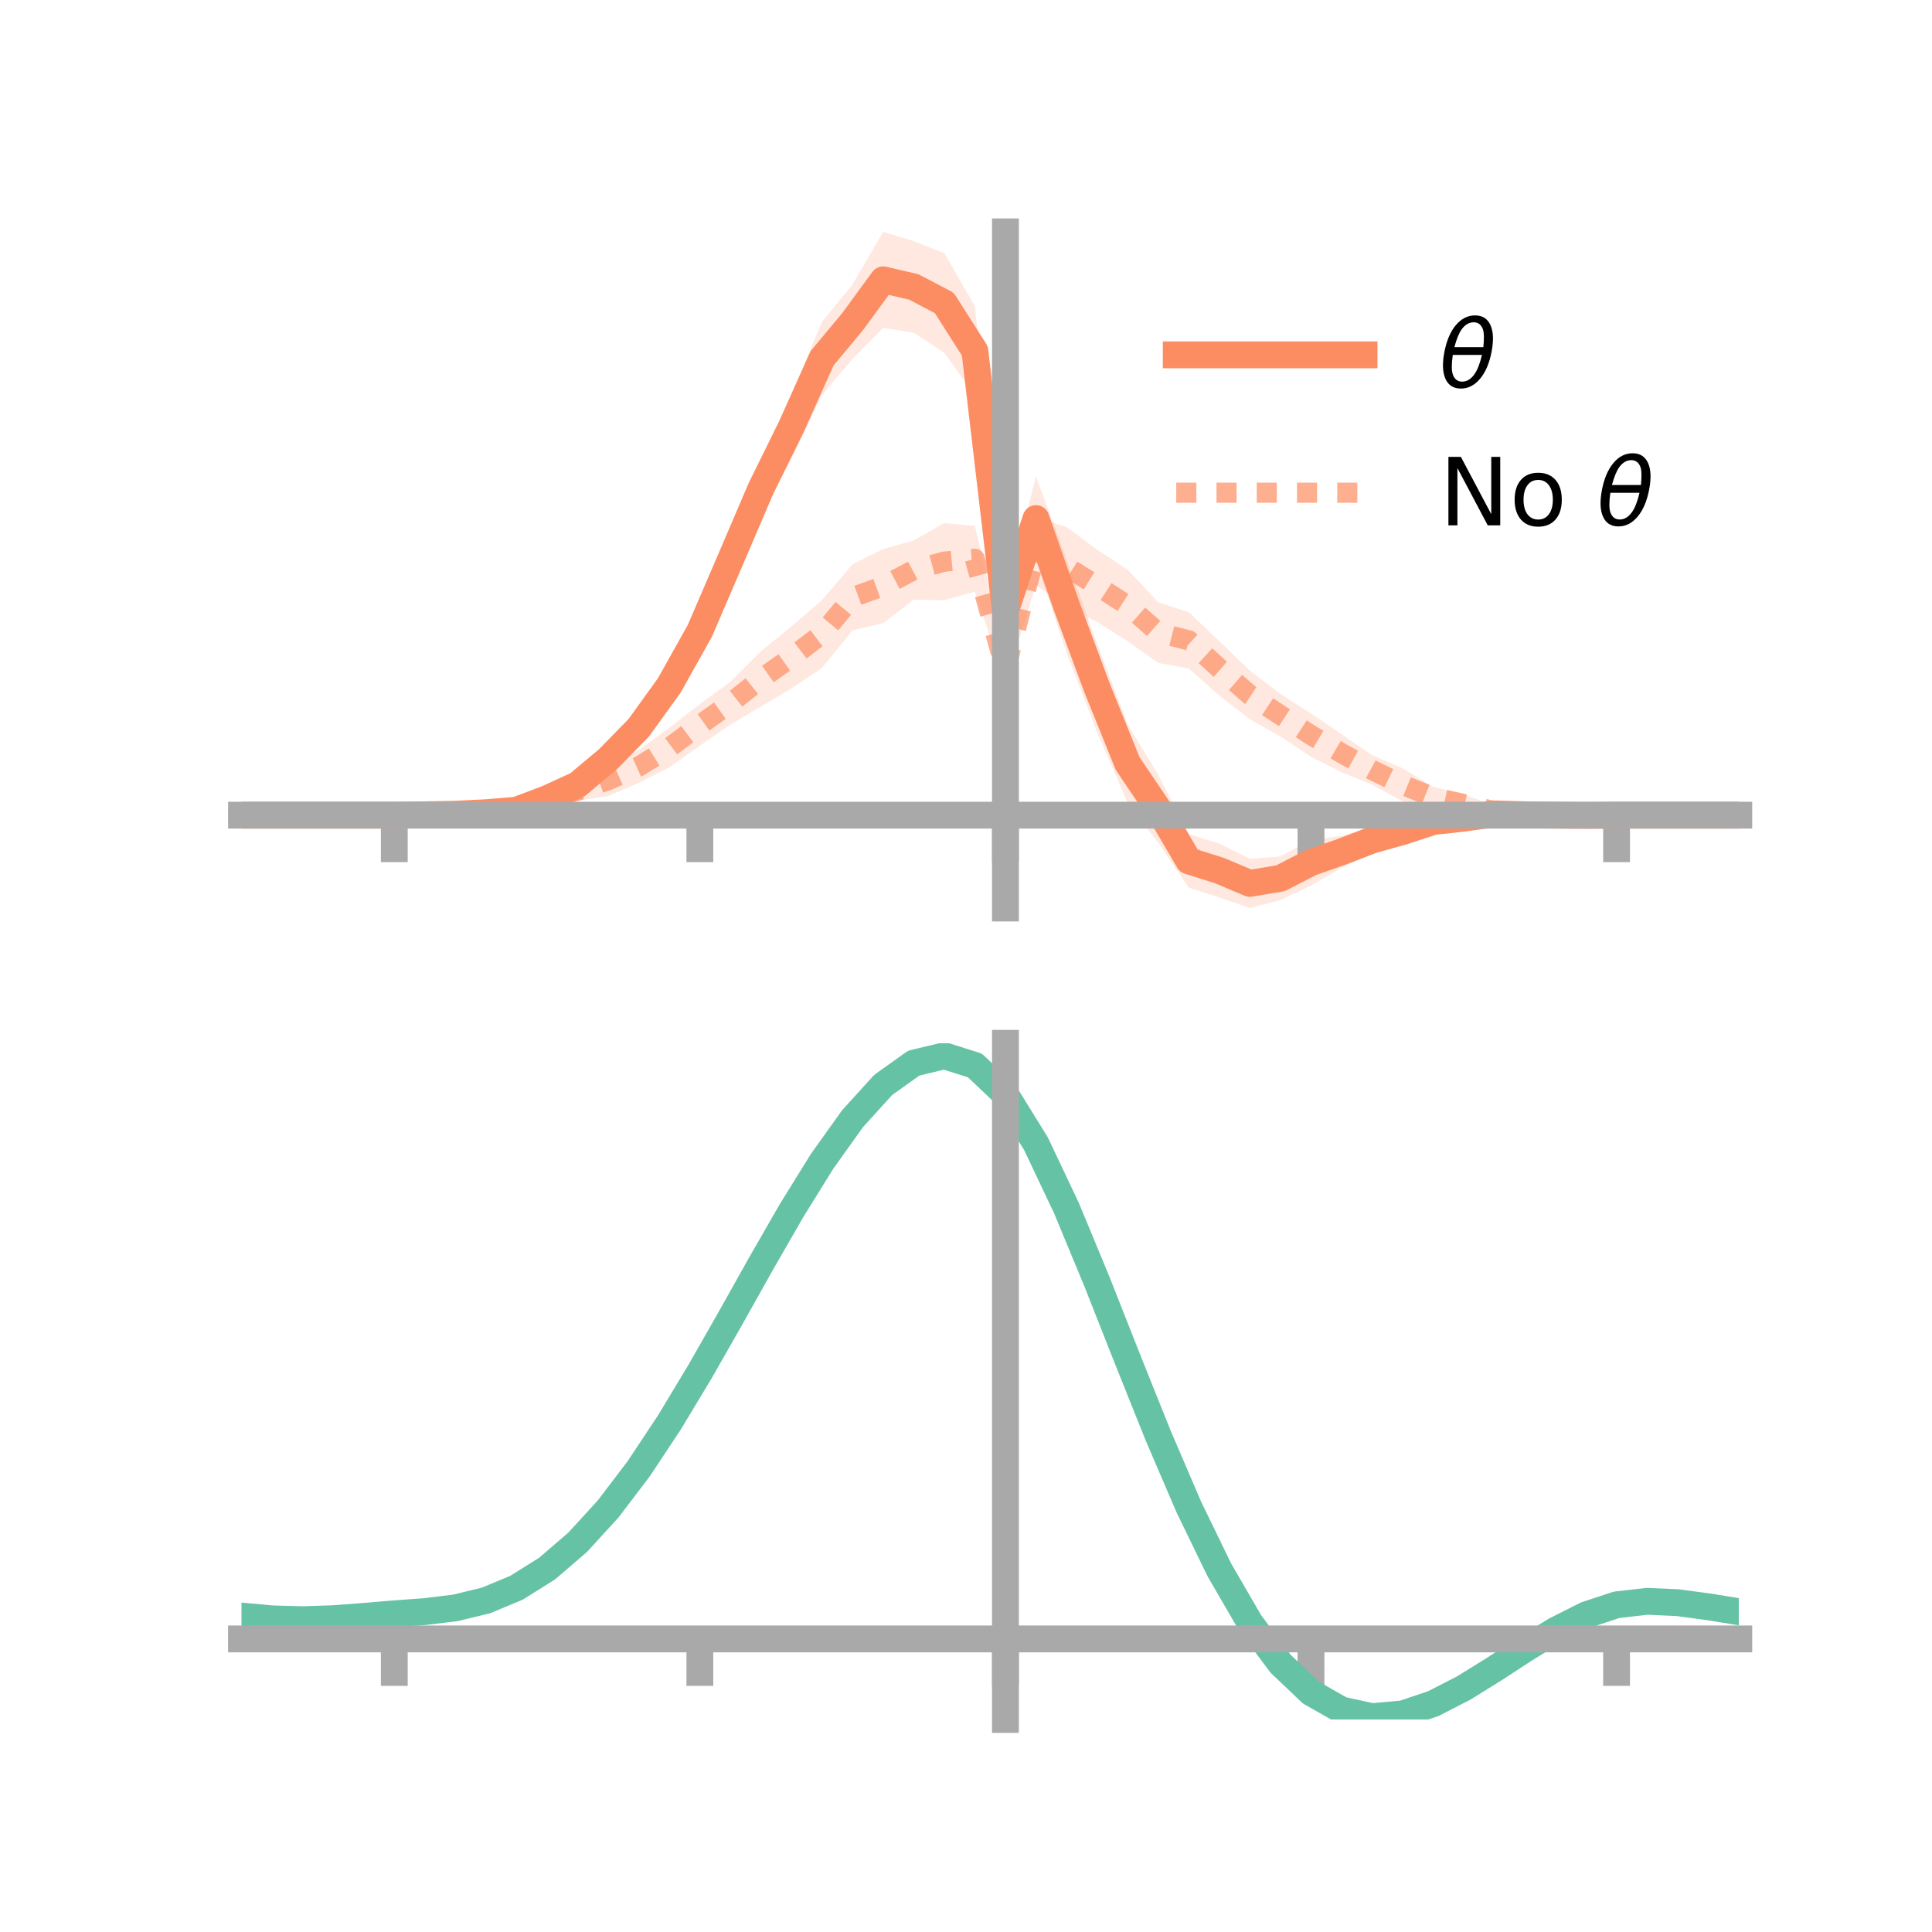 <?xml version="1.0" encoding="utf-8" standalone="no"?>
<!DOCTYPE svg PUBLIC "-//W3C//DTD SVG 1.1//EN"
  "http://www.w3.org/Graphics/SVG/1.1/DTD/svg11.dtd">
<!-- Created with matplotlib (https://matplotlib.org/) -->
<svg height="144pt" version="1.1" viewBox="0 0 144 144" width="144pt" xmlns="http://www.w3.org/2000/svg" xmlns:xlink="http://www.w3.org/1999/xlink">
 <defs>
  <style type="text/css">*{stroke-linecap:butt;stroke-linejoin:round;}</style>
 </defs>
 <g id="figure_1">
  <g id="patch_1">
   <path d="M 0 144 
L 144 144 
L 144 0 
L 0 0 
z
" style="fill:none;"/>
  </g>
  <g id="axes_1">
   <g id="patch_2">
    <path d="M 18 67.68 
L 129.6 67.68 
L 129.6 17.28 
L 18 17.28 
z
" style="fill:none;"/>
   </g>
   <g id="PolyCollection_1">
    <path clip-path="url(#p9bdc7f5674)" d="M 18 60.758 
L 18 60.758 
L 20.278 60.758 
L 22.555 60.758 
L 24.833 60.758 
L 27.11 60.758 
L 29.388 60.758 
L 31.665 60.665 
L 33.943 60.54 
L 36.22 60.271 
L 38.498 59.998 
L 40.776 59.021 
L 43.053 57.698 
L 45.331 55.594 
L 47.608 53.176 
L 49.886 49.883 
L 52.163 45.273 
L 54.441 39.884 
L 56.718 34.343 
L 58.996 29.383 
L 61.273 23.986 
L 63.551 21.191 
L 65.829 17.28 
L 68.106 17.975 
L 70.384 18.87 
L 72.661 22.821 
L 74.939 44.424 
L 77.216 35.513 
L 79.494 41.681 
L 81.771 47.984 
L 84.049 53.984 
L 86.327 57.757 
L 88.604 62.177 
L 90.882 62.871 
L 93.159 64.009 
L 95.437 63.842 
L 97.714 62.578 
L 99.992 62.299 
L 102.269 61.682 
L 104.547 61.055 
L 106.824 60.616 
L 109.102 60.557 
L 111.38 60.259 
L 113.657 60.43 
L 115.935 60.615 
L 118.212 60.738 
L 120.49 60.758 
L 122.767 60.758 
L 125.045 60.758 
L 127.322 60.758 
L 129.6 60.758 
L 129.6 60.758 
L 129.6 60.758 
L 127.322 60.758 
L 125.045 60.758 
L 122.767 60.758 
L 120.49 60.758 
L 118.212 60.817 
L 115.935 60.897 
L 113.657 61.027 
L 111.38 61.066 
L 109.102 61.407 
L 106.824 61.851 
L 104.547 62.901 
L 102.269 63.546 
L 99.992 64.688 
L 97.714 66.004 
L 95.437 67.083 
L 93.159 67.68 
L 90.882 66.895 
L 88.604 66.156 
L 86.327 62.812 
L 84.049 59.844 
L 81.771 54.566 
L 79.494 48.647 
L 77.216 41.793 
L 74.939 46.633 
L 72.661 29.498 
L 70.384 26.293 
L 68.106 24.8 
L 65.829 24.432 
L 63.551 26.744 
L 61.273 29.422 
L 58.996 34.182 
L 56.718 38.466 
L 54.441 43.568 
L 52.163 48.761 
L 49.886 52.291 
L 47.608 55.317 
L 45.331 57.554 
L 43.053 59.267 
L 40.776 60.032 
L 38.498 60.777 
L 36.22 60.879 
L 33.943 60.835 
L 31.665 60.793 
L 29.388 60.758 
L 27.11 60.758 
L 24.833 60.758 
L 22.555 60.758 
L 20.278 60.758 
L 18 60.758 
z
" style="fill:#fc8d62;fill-opacity:0.2;"/>
   </g>
   <g id="PolyCollection_2">
    <path clip-path="url(#p9bdc7f5674)" d="M 18 60.758 
L 18 60.758 
L 20.278 60.758 
L 22.555 60.758 
L 24.833 60.758 
L 27.11 60.758 
L 29.388 60.758 
L 31.665 60.68 
L 33.943 60.458 
L 36.22 60.169 
L 38.498 59.672 
L 40.776 58.943 
L 43.053 58.176 
L 45.331 56.969 
L 47.608 55.913 
L 49.886 54.246 
L 52.163 52.479 
L 54.441 50.816 
L 56.718 48.535 
L 58.996 46.687 
L 61.273 44.724 
L 63.551 42.053 
L 65.829 40.927 
L 68.106 40.283 
L 70.384 38.987 
L 72.661 39.202 
L 74.939 48.989 
L 77.216 38.542 
L 79.494 39.282 
L 81.771 40.974 
L 84.049 42.461 
L 86.327 44.892 
L 88.604 45.63 
L 90.882 47.795 
L 93.159 49.988 
L 95.437 51.721 
L 97.714 53.182 
L 99.992 54.728 
L 102.269 56.284 
L 104.547 57.269 
L 106.824 58.64 
L 109.102 59.222 
L 111.38 60.036 
L 113.657 60.267 
L 115.935 60.534 
L 118.212 60.708 
L 120.49 60.758 
L 122.767 60.758 
L 125.045 60.758 
L 127.322 60.758 
L 129.6 60.758 
L 129.6 60.758 
L 129.6 60.758 
L 127.322 60.758 
L 125.045 60.758 
L 122.767 60.758 
L 120.49 60.758 
L 118.212 60.812 
L 115.935 60.877 
L 113.657 60.886 
L 111.38 60.896 
L 109.102 60.618 
L 106.824 60.211 
L 104.547 59.725 
L 102.269 58.498 
L 99.992 57.553 
L 97.714 56.405 
L 95.437 54.888 
L 93.159 53.607 
L 90.882 51.847 
L 88.604 49.827 
L 86.327 49.401 
L 84.049 47.794 
L 81.771 46.351 
L 79.494 45.216 
L 77.216 43.603 
L 74.939 50.864 
L 72.661 44.098 
L 70.384 44.735 
L 68.106 44.693 
L 65.829 46.445 
L 63.551 46.971 
L 61.273 49.776 
L 58.996 51.3 
L 56.718 52.668 
L 54.441 54.008 
L 52.163 55.581 
L 49.886 57.198 
L 47.608 58.351 
L 45.331 59.334 
L 43.053 59.678 
L 40.776 60.338 
L 38.498 60.527 
L 36.22 60.825 
L 33.943 60.852 
L 31.665 60.802 
L 29.388 60.758 
L 27.11 60.758 
L 24.833 60.758 
L 22.555 60.758 
L 20.278 60.758 
L 18 60.758 
z
" style="fill:#fc8d62;fill-opacity:0.2;"/>
   </g>
   <g id="matplotlib.axis_1">
    <g id="xtick_1">
     <g id="line2d_1">
      <defs>
       <path d="M 0 0 
L 0 3.5 
" id="m8f288fb8de" style="stroke:#a9a9a9;stroke-width:2;"/>
      </defs>
      <g>
       <use style="fill:#a9a9a9;stroke:#a9a9a9;stroke-width:2;" x="29.388" xlink:href="#m8f288fb8de" y="60.758"/>
      </g>
     </g>
    </g>
    <g id="xtick_2">
     <g id="line2d_2">
      <g>
       <use style="fill:#a9a9a9;stroke:#a9a9a9;stroke-width:2;" x="52.163" xlink:href="#m8f288fb8de" y="60.758"/>
      </g>
     </g>
    </g>
    <g id="xtick_3">
     <g id="line2d_3">
      <g>
       <use style="fill:#a9a9a9;stroke:#a9a9a9;stroke-width:2;" x="74.939" xlink:href="#m8f288fb8de" y="60.758"/>
      </g>
     </g>
    </g>
    <g id="xtick_4">
     <g id="line2d_4">
      <g>
       <use style="fill:#a9a9a9;stroke:#a9a9a9;stroke-width:2;" x="97.714" xlink:href="#m8f288fb8de" y="60.758"/>
      </g>
     </g>
    </g>
    <g id="xtick_5">
     <g id="line2d_5">
      <g>
       <use style="fill:#a9a9a9;stroke:#a9a9a9;stroke-width:2;" x="120.49" xlink:href="#m8f288fb8de" y="60.758"/>
      </g>
     </g>
    </g>
   </g>
   <g id="matplotlib.axis_2"/>
   <g id="line2d_6">
    <path clip-path="url(#p9bdc7f5674)" d="M 18 60.758 
L 20.278 60.758 
L 22.555 60.758 
L 24.833 60.758 
L 27.11 60.758 
L 29.388 60.758 
L 31.665 60.729 
L 33.943 60.687 
L 36.22 60.575 
L 38.498 60.388 
L 40.776 59.526 
L 43.053 58.482 
L 45.331 56.574 
L 47.608 54.246 
L 49.886 51.087 
L 52.163 47.017 
L 54.441 41.726 
L 56.718 36.404 
L 58.996 31.782 
L 61.273 26.704 
L 63.551 23.967 
L 65.829 20.856 
L 68.106 21.387 
L 70.384 22.581 
L 72.661 26.159 
L 74.939 45.528 
L 77.216 38.653 
L 79.494 45.164 
L 81.771 51.275 
L 84.049 56.914 
L 86.327 60.285 
L 88.604 64.166 
L 90.882 64.883 
L 93.159 65.844 
L 95.437 65.462 
L 97.714 64.291 
L 99.992 63.493 
L 102.269 62.614 
L 104.547 61.978 
L 106.824 61.233 
L 109.102 60.982 
L 111.38 60.662 
L 113.657 60.728 
L 115.935 60.756 
L 118.212 60.778 
L 120.49 60.758 
L 122.767 60.758 
L 125.045 60.758 
L 127.322 60.758 
L 129.6 60.758 
" style="fill:none;stroke:#fc8d62;stroke-linecap:square;stroke-width:2;"/>
   </g>
   <g id="line2d_7">
    <path clip-path="url(#p9bdc7f5674)" d="M 18 60.758 
L 20.278 60.758 
L 22.555 60.758 
L 24.833 60.758 
L 27.11 60.758 
L 29.388 60.758 
L 31.665 60.741 
L 33.943 60.655 
L 36.22 60.497 
L 38.498 60.099 
L 40.776 59.64 
L 43.053 58.927 
L 45.331 58.152 
L 47.608 57.132 
L 49.886 55.722 
L 52.163 54.03 
L 54.441 52.412 
L 56.718 50.601 
L 58.996 48.993 
L 61.273 47.25 
L 63.551 44.512 
L 65.829 43.686 
L 68.106 42.488 
L 70.384 41.861 
L 72.661 41.65 
L 74.939 49.927 
L 77.216 41.072 
L 79.494 42.249 
L 81.771 43.662 
L 84.049 45.128 
L 86.327 47.147 
L 88.604 47.729 
L 90.882 49.821 
L 93.159 51.798 
L 95.437 53.304 
L 97.714 54.793 
L 99.992 56.141 
L 102.269 57.391 
L 104.547 58.497 
L 106.824 59.425 
L 109.102 59.92 
L 111.38 60.466 
L 113.657 60.576 
L 115.935 60.705 
L 118.212 60.76 
L 120.49 60.758 
L 122.767 60.758 
L 125.045 60.758 
L 127.322 60.758 
L 129.6 60.758 
" style="fill:none;stroke:#fc8d62;stroke-dasharray:1.5,1.5;stroke-dashoffset:0;stroke-opacity:0.7;stroke-width:1.5;"/>
   </g>
   <g id="patch_3">
    <path d="M 74.939 67.68 
L 74.939 17.28 
" style="fill:none;stroke:#a9a9a9;stroke-linecap:square;stroke-linejoin:miter;stroke-width:2;"/>
   </g>
   <g id="patch_4">
    <path d="M 129.6 67.68 
L 129.6 17.28 
" style="fill:none;"/>
   </g>
   <g id="patch_5">
    <path d="M 18 60.758 
L 129.6 60.758 
" style="fill:none;stroke:#a9a9a9;stroke-linecap:square;stroke-linejoin:miter;stroke-width:2;"/>
   </g>
   <g id="patch_6">
    <path d="M 18 17.28 
L 129.6 17.28 
" style="fill:none;"/>
   </g>
   <g id="legend_1">
    <g id="line2d_8">
     <path d="M 87.67 26.449 
L 101.67 26.449 
" style="fill:none;stroke:#fc8d62;stroke-linecap:square;stroke-width:2;"/>
    </g>
    <g id="line2d_9"/>
    <g id="text_1">
     <!-- $\theta$ -->
     <g transform="translate(107.27 28.899)scale(0.07 -0.07)">
      <defs>
       <path d="M 45.516 34.672 
L 14.453 34.672 
Q 12.359 20.062 14.5 13.875 
Q 17.188 6.25 24.469 6.25 
Q 31.781 6.25 37.359 13.922 
Q 42.234 20.656 45.516 34.672 
z
M 47.016 42.969 
Q 48.344 56.844 46.625 61.719 
Q 43.953 69.438 36.766 69.438 
Q 29.297 69.438 23.828 61.812 
Q 19.531 55.672 16.156 42.969 
z
M 38.188 76.766 
Q 49.906 76.766 54.594 66.406 
Q 59.281 56.109 55.719 37.844 
Q 52.203 19.625 43.453 9.281 
Q 34.766 -1.125 23.047 -1.125 
Q 11.281 -1.125 6.641 9.281 
Q 2 19.625 5.516 37.844 
Q 9.078 56.109 17.719 66.406 
Q 26.422 76.766 38.188 76.766 
z
" id="DejaVuSans-Oblique-952"/>
      </defs>
      <use transform="translate(0 0.234)" xlink:href="#DejaVuSans-Oblique-952"/>
     </g>
    </g>
    <g id="line2d_10">
     <path d="M 87.67 36.724 
L 101.67 36.724 
" style="fill:none;stroke:#fc8d62;stroke-dasharray:1.5,1.5;stroke-dashoffset:0;stroke-opacity:0.7;stroke-width:1.5;"/>
    </g>
    <g id="line2d_11"/>
    <g id="text_2">
     <!-- No $\theta$ -->
     <g transform="translate(107.27 39.174)scale(0.07 -0.07)">
      <defs>
       <path d="M 9.812 72.906 
L 23.094 72.906 
L 55.422 11.922 
L 55.422 72.906 
L 64.984 72.906 
L 64.984 0 
L 51.703 0 
L 19.391 60.984 
L 19.391 0 
L 9.812 0 
z
" id="DejaVuSans-78"/>
       <path d="M 30.609 48.391 
Q 23.391 48.391 19.188 42.75 
Q 14.984 37.109 14.984 27.297 
Q 14.984 17.484 19.156 11.844 
Q 23.344 6.203 30.609 6.203 
Q 37.797 6.203 41.984 11.859 
Q 46.188 17.531 46.188 27.297 
Q 46.188 37.016 41.984 42.703 
Q 37.797 48.391 30.609 48.391 
z
M 30.609 56 
Q 42.328 56 49.016 48.375 
Q 55.719 40.766 55.719 27.297 
Q 55.719 13.875 49.016 6.219 
Q 42.328 -1.422 30.609 -1.422 
Q 18.844 -1.422 12.172 6.219 
Q 5.516 13.875 5.516 27.297 
Q 5.516 40.766 12.172 48.375 
Q 18.844 56 30.609 56 
z
" id="DejaVuSans-111"/>
       <path id="DejaVuSans-32"/>
      </defs>
      <use transform="translate(0 0.234)" xlink:href="#DejaVuSans-78"/>
      <use transform="translate(74.805 0.234)" xlink:href="#DejaVuSans-111"/>
      <use transform="translate(135.986 0.234)" xlink:href="#DejaVuSans-32"/>
      <use transform="translate(167.773 0.234)" xlink:href="#DejaVuSans-Oblique-952"/>
     </g>
    </g>
   </g>
  </g>
  <g id="axes_2">
   <g id="patch_7">
    <path d="M 18 128.16 
L 129.6 128.16 
L 129.6 77.76 
L 18 77.76 
z
" style="fill:none;"/>
   </g>
   <g id="PolyCollection_3">
    <path clip-path="url(#p48e1bf26ed)" d="M 18 120.492 
L 18 120.409 
L 20.278 120.628 
L 22.555 120.693 
L 24.833 120.612 
L 27.11 120.432 
L 29.388 120.232 
L 31.665 120.061 
L 33.943 119.778 
L 36.22 119.221 
L 38.498 118.263 
L 40.776 116.813 
L 43.053 114.819 
L 45.331 112.274 
L 47.608 109.208 
L 49.886 105.691 
L 52.163 101.822 
L 54.441 97.733 
L 56.718 93.577 
L 58.996 89.528 
L 61.273 85.778 
L 63.551 82.523 
L 65.829 79.968 
L 68.106 78.315 
L 70.384 77.76 
L 72.661 78.493 
L 74.939 80.683 
L 77.216 84.418 
L 79.494 89.3 
L 81.771 94.88 
L 84.049 100.739 
L 86.327 106.515 
L 88.604 111.904 
L 90.882 116.673 
L 93.159 120.657 
L 95.437 123.756 
L 97.714 125.942 
L 99.992 127.243 
L 102.269 127.737 
L 104.547 127.539 
L 106.824 126.788 
L 109.102 125.638 
L 111.38 124.25 
L 113.657 122.789 
L 115.935 121.414 
L 118.212 120.277 
L 120.49 119.53 
L 122.767 119.27 
L 125.045 119.378 
L 127.322 119.693 
L 129.6 120.073 
L 129.6 120.182 
L 129.6 120.182 
L 127.322 119.827 
L 125.045 119.532 
L 122.767 119.434 
L 120.49 119.699 
L 118.212 120.454 
L 115.935 121.617 
L 113.657 123.037 
L 111.38 124.55 
L 109.102 125.987 
L 106.824 127.176 
L 104.547 127.951 
L 102.269 128.16 
L 99.992 127.67 
L 97.714 126.381 
L 95.437 124.233 
L 93.159 121.21 
L 90.882 117.344 
L 88.604 112.725 
L 86.327 107.507 
L 84.049 101.911 
L 81.771 96.229 
L 79.494 90.814 
L 77.216 86.075 
L 74.939 82.449 
L 72.661 80.33 
L 70.384 79.624 
L 68.106 80.164 
L 65.829 81.76 
L 63.551 84.219 
L 61.273 87.344 
L 58.996 90.939 
L 56.718 94.812 
L 54.441 98.782 
L 52.163 102.684 
L 49.886 106.373 
L 47.608 109.728 
L 45.331 112.655 
L 43.053 115.093 
L 40.776 117.013 
L 38.498 118.421 
L 36.22 119.358 
L 33.943 119.903 
L 31.665 120.177 
L 29.388 120.338 
L 27.11 120.524 
L 24.833 120.685 
L 22.555 120.753 
L 20.278 120.691 
L 18 120.492 
z
" style="fill:#66c2a5;fill-opacity:0.2;"/>
   </g>
   <g id="matplotlib.axis_3">
    <g id="xtick_6">
     <g id="line2d_12">
      <g>
       <use style="fill:#a9a9a9;stroke:#a9a9a9;stroke-width:2;" x="29.388" xlink:href="#m8f288fb8de" y="122.155"/>
      </g>
     </g>
    </g>
    <g id="xtick_7">
     <g id="line2d_13">
      <g>
       <use style="fill:#a9a9a9;stroke:#a9a9a9;stroke-width:2;" x="52.163" xlink:href="#m8f288fb8de" y="122.155"/>
      </g>
     </g>
    </g>
    <g id="xtick_8">
     <g id="line2d_14">
      <g>
       <use style="fill:#a9a9a9;stroke:#a9a9a9;stroke-width:2;" x="74.939" xlink:href="#m8f288fb8de" y="122.155"/>
      </g>
     </g>
    </g>
    <g id="xtick_9">
     <g id="line2d_15">
      <g>
       <use style="fill:#a9a9a9;stroke:#a9a9a9;stroke-width:2;" x="97.714" xlink:href="#m8f288fb8de" y="122.155"/>
      </g>
     </g>
    </g>
    <g id="xtick_10">
     <g id="line2d_16">
      <g>
       <use style="fill:#a9a9a9;stroke:#a9a9a9;stroke-width:2;" x="120.49" xlink:href="#m8f288fb8de" y="122.155"/>
      </g>
     </g>
    </g>
   </g>
   <g id="matplotlib.axis_4"/>
   <g id="line2d_17">
    <path clip-path="url(#p48e1bf26ed)" d="M 18 120.45 
L 20.278 120.66 
L 22.555 120.723 
L 24.833 120.648 
L 27.11 120.478 
L 29.388 120.285 
L 31.665 120.119 
L 33.943 119.841 
L 36.22 119.29 
L 38.498 118.342 
L 40.776 116.913 
L 43.053 114.956 
L 45.331 112.464 
L 47.608 109.468 
L 49.886 106.032 
L 52.163 102.253 
L 54.441 98.257 
L 56.718 94.194 
L 58.996 90.234 
L 61.273 86.561 
L 63.551 83.371 
L 65.829 80.864 
L 68.106 79.239 
L 70.384 78.692 
L 72.661 79.411 
L 74.939 81.566 
L 77.216 85.246 
L 79.494 90.057 
L 81.771 95.554 
L 84.049 101.325 
L 86.327 107.011 
L 88.604 112.315 
L 90.882 117.009 
L 93.159 120.933 
L 95.437 123.995 
L 97.714 126.161 
L 99.992 127.456 
L 102.269 127.949 
L 104.547 127.745 
L 106.824 126.982 
L 109.102 125.812 
L 111.38 124.4 
L 113.657 122.913 
L 115.935 121.515 
L 118.212 120.365 
L 120.49 119.614 
L 122.767 119.352 
L 125.045 119.455 
L 127.322 119.76 
L 129.6 120.127 
" style="fill:none;stroke:#66c2a5;stroke-linecap:square;stroke-width:2;"/>
   </g>
   <g id="patch_8">
    <path d="M 74.939 128.16 
L 74.939 77.76 
" style="fill:none;stroke:#a9a9a9;stroke-linecap:square;stroke-linejoin:miter;stroke-width:2;"/>
   </g>
   <g id="patch_9">
    <path d="M 129.6 128.16 
L 129.6 77.76 
" style="fill:none;"/>
   </g>
   <g id="patch_10">
    <path d="M 18 122.155 
L 129.6 122.155 
" style="fill:none;stroke:#a9a9a9;stroke-linecap:square;stroke-linejoin:miter;stroke-width:2;"/>
   </g>
   <g id="patch_11">
    <path d="M 18 77.76 
L 129.6 77.76 
" style="fill:none;"/>
   </g>
  </g>
 </g>
 <defs>
  <clipPath id="p9bdc7f5674">
   <rect height="50.4" width="111.6" x="18" y="17.28"/>
  </clipPath>
  <clipPath id="p48e1bf26ed">
   <rect height="50.4" width="111.6" x="18" y="77.76"/>
  </clipPath>
 </defs>
</svg>
